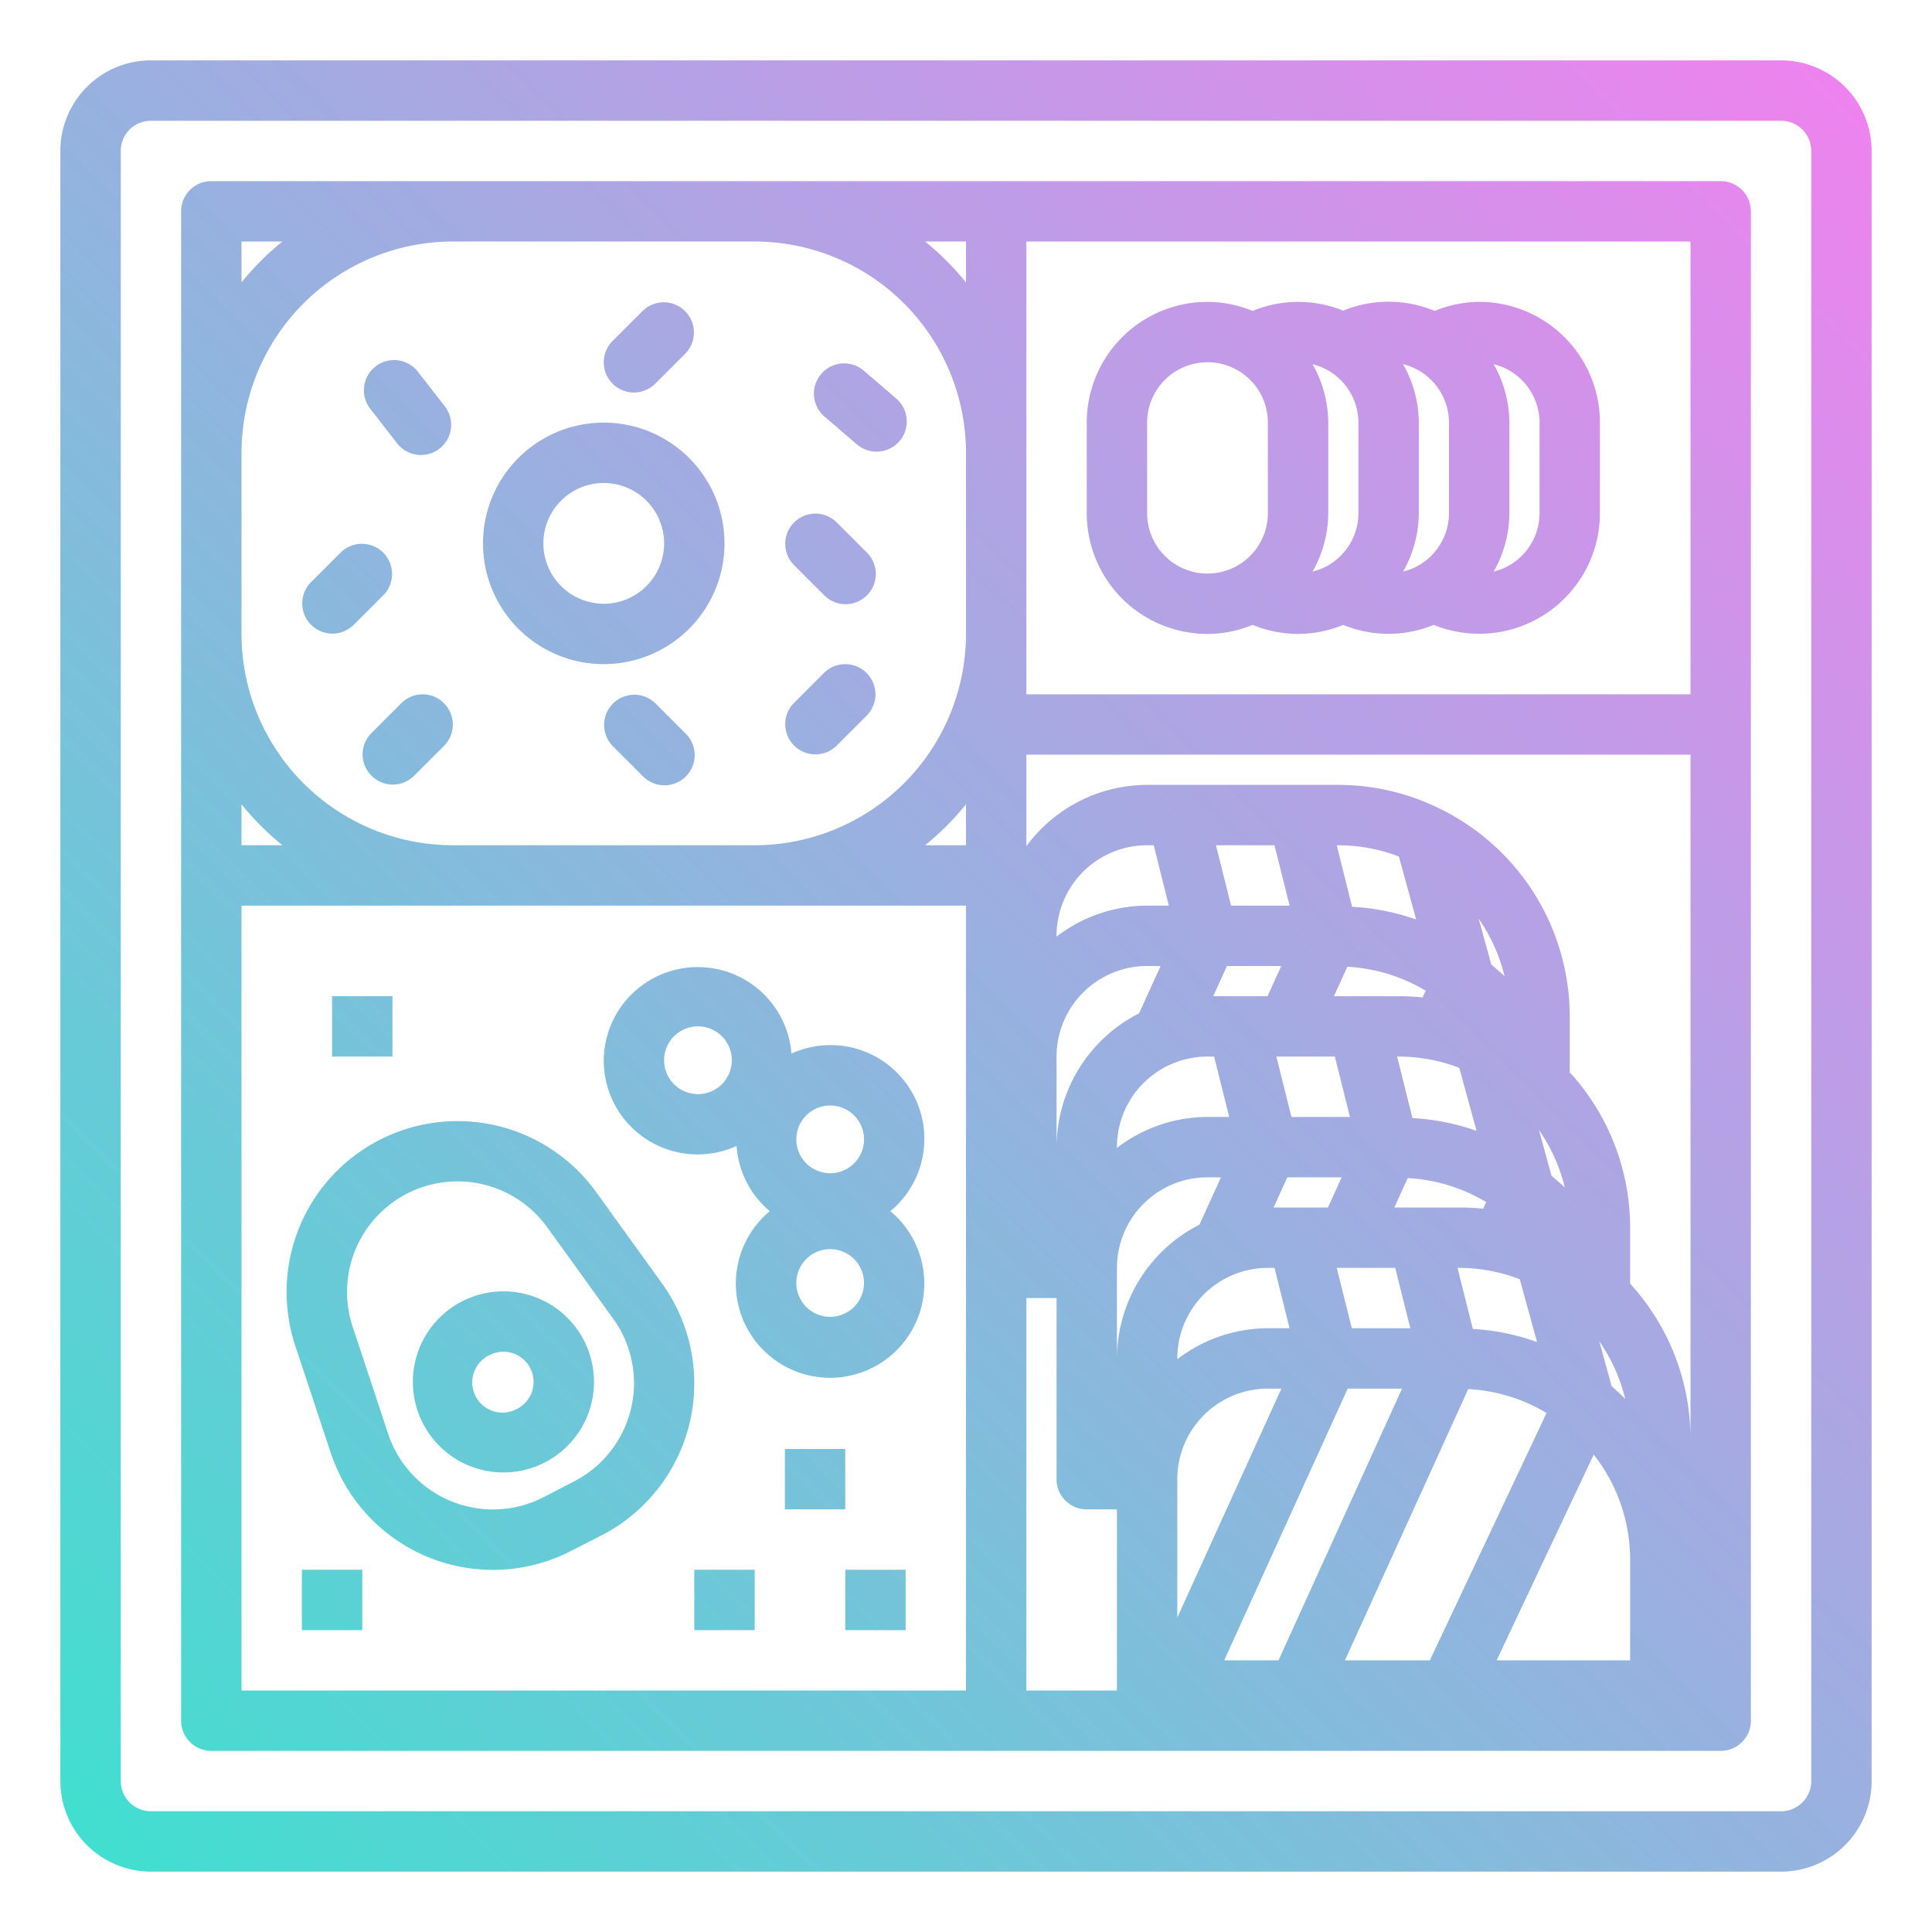 <svg xmlns="http://www.w3.org/2000/svg"  viewBox="0 0 64 64" width="512px" height="512px"><defs><linearGradient id="EPR0H_Ta41d70g-0BYxnea" x1="2.88" x2="61.12" y1="61.12" y2="2.88" gradientUnits="userSpaceOnUse"><stop offset="0" stop-color="#41dfd0"/><stop offset="1" stop-color="#ee83ef"/></linearGradient></defs><path fill="url(#EPR0H_Ta41d70g-0BYxnea)" d="M59,2H5A3,3,0,0,0,2,5V59a3,3,0,0,0,3,3H59a3,3,0,0,0,3-3V5A3,3,0,0,0,59,2Zm1,57a1,1,0,0,1-1,1H5a1,1,0,0,1-1-1V5A1,1,0,0,1,5,4H59a1,1,0,0,1,1,1ZM57,6H7A1,1,0,0,0,6,7V57a1,1,0,0,0,1,1H57a1,1,0,0,0,1-1V7A1,1,0,0,0,57,6ZM8,8H9.356A9.055,9.055,0,0,0,8,9.356ZM8,26.644A9.055,9.055,0,0,0,9.356,28H8ZM32,56H8V30H32Zm0-28H30.644A9.055,9.055,0,0,0,32,26.644Zm0-7a7.008,7.008,0,0,1-7,7H15a7.008,7.008,0,0,1-7-7V15a7.008,7.008,0,0,1,7-7H25a7.008,7.008,0,0,1,7,7ZM32,9.356A9.055,9.055,0,0,0,30.644,8H32ZM37,56H34V43h1v6a1,1,0,0,0,1,1h1Zm7.632-23.975a5.635,5.635,0,0,1,2.595.793l-.1.223a7.638,7.638,0,0,0-.79-.041H44.189ZM44.281,28h.051a5.627,5.627,0,0,1,2.008.374l.573,2.086a7.652,7.652,0,0,0-2.123-.422ZM49.4,31.949l-.417-1.516a5.638,5.638,0,0,1,.858,1.908C49.7,32.2,49.543,32.079,49.4,31.949Zm.944,10.425.572,2.082a7.611,7.611,0,0,0-2.126-.433L48.281,42h.051A5.627,5.627,0,0,1,50.34,42.374Zm-1.113-2.556-.1.223a7.638,7.638,0,0,0-.79-.041H46.189l.443-.975A5.635,5.635,0,0,1,49.227,39.818ZM42.189,40l.455-1h1.8l-.454,1Zm.53,4H42a4.948,4.948,0,0,0-3,1.026V45a3,3,0,0,1,3-3h.219Zm3.5-2,.5,2H44.781l-.5-2Zm.571-4.962L46.281,35h.051a5.627,5.627,0,0,1,2.008.374l.573,2.087A7.617,7.617,0,0,0,46.79,37.038ZM44.219,35l.5,2H42.781l-.5-2Zm-3.575-3h1.8l-.455,1h-1.8Zm-.363-4h1.938l.5,2H40.781Zm-.062,7,.5,2H40a4.948,4.948,0,0,0-3,1.026V38a3,3,0,0,1,3-3ZM38,32h.447l-.713,1.568A4.988,4.988,0,0,0,35,38V35A3,3,0,0,1,38,32Zm-3-.974V31a3,3,0,0,1,3-3h.219l.5,2H38A4.948,4.948,0,0,0,35,31.026ZM37,45V42a3,3,0,0,1,3-3h.447l-.713,1.568A4.988,4.988,0,0,0,37,45Zm2,4a3,3,0,0,1,3-3h.447L39,53.584Zm1.553,6,4.091-9h1.8l-4.091,9Zm4,0,4.084-8.985a5.631,5.631,0,0,1,2.595.792L47.366,55Zm6.426-17.567a5.638,5.638,0,0,1,.858,1.908c-.138-.142-.294-.262-.441-.392ZM54,55H49.578l3.216-6.815A5.631,5.631,0,0,1,54,51.668ZM52.979,44.433a5.623,5.623,0,0,1,.858,1.909c-.144-.148-.3-.289-.45-.425ZM56,47.668a7.627,7.627,0,0,0-2-5.146V40.668a7.626,7.626,0,0,0-2.009-5.156c0-.015.009-.028.009-.043v-1.8a7.67,7.67,0,0,0-4.308-6.882.832.832,0,0,0-.085-.041A7.6,7.6,0,0,0,44.332,26H38a4.982,4.982,0,0,0-4,2.031V25H56ZM56,23H34V8H56ZM19.751,39.492a5.662,5.662,0,0,0-9.966,5.1l1.17,3.53a5.66,5.66,0,0,0,7.953,3.26l1.007-.515a5.661,5.661,0,0,0,2.012-8.355ZM20.9,46.678A3.653,3.653,0,0,1,19,49.081L18,49.6a3.661,3.661,0,0,1-5.144-2.108l-1.169-3.53a3.661,3.661,0,0,1,6.445-3.3l2.177,3.016A3.654,3.654,0,0,1,20.9,46.678ZM17.6,42.923a3,3,0,1,0,1.748,1.489A3,3,0,0,0,17.6,42.923Zm-.469,3.745a1,1,0,1,1-.909-1.78.979.979,0,0,1,.454-.111,1.022,1.022,0,0,1,.308.049,1,1,0,0,1,.147,1.842ZM20,35.121a3.109,3.109,0,0,0,4.4,2.84,3.1,3.1,0,0,0,1.1,2.161,3.121,3.121,0,1,0,3.994,0,3.108,3.108,0,0,0-3.276-5.22A3.114,3.114,0,0,0,20,35.121Zm7.5,1.5a1.122,1.122,0,1,1-1.121,1.121A1.122,1.122,0,0,1,27.5,36.621Zm0,4.758A1.121,1.121,0,1,1,26.379,42.5,1.122,1.122,0,0,1,27.5,41.379Zm-3.257-6.258A1.122,1.122,0,1,1,23.121,34,1.123,1.123,0,0,1,24.243,35.121ZM28,50H26V48h2Zm-5,2h2v2H23ZM10,52h2v2H10Zm18,0h2v2H28ZM13,35H11V33h2Zm-.724-21.445a1,1,0,1,1,1.579-1.227l.869,1.117a1,1,0,1,1-1.579,1.227ZM29.687,13.2a1,1,0,0,1-1.3,1.522L27.313,13.8a1,1,0,1,1,1.3-1.522Zm-9.394-.491a1,1,0,0,1,0-1.414l1-1a1,1,0,0,1,1.414,1.414l-1,1a1,1,0,0,1-1.414,0Zm-7.586,7-1,1a1,1,0,0,1-1.414-1.414l1-1a1,1,0,0,1,1.414,1.414Zm16,2.586a1,1,0,0,1,0,1.414l-1,1a1,1,0,0,1-1.414-1.414l1-1A1,1,0,0,1,28.707,22.293Zm-14,1a1,1,0,0,1,0,1.414l-1,1a1,1,0,0,1-1.414-1.414l1-1A1,1,0,0,1,14.707,23.293Zm14-5a1,1,0,1,1-1.414,1.414l-1-1a1,1,0,0,1,1.414-1.414Zm-6,6a1,1,0,1,1-1.414,1.414l-1-1a1,1,0,0,1,1.414-1.414ZM20,14a4,4,0,1,0,4,4A4,4,0,0,0,20,14Zm0,6a2,2,0,1,1,2-2A2,2,0,0,1,20,20Zm20,1a3.953,3.953,0,0,0,1.494-.3A3.994,3.994,0,0,0,43,21a3.953,3.953,0,0,0,1.494-.3,3.949,3.949,0,0,0,3,0A4,4,0,0,0,53,17V14a4,4,0,0,0-4-4,3.954,3.954,0,0,0-1.475.3,3.972,3.972,0,0,0-3.031-.009A3.953,3.953,0,0,0,43,10a3.994,3.994,0,0,0-1.506.3A3.953,3.953,0,0,0,40,10a4,4,0,0,0-4,4v3A4,4,0,0,0,40,21Zm9.479-8.936A2,2,0,0,1,51,14v3a2,2,0,0,1-1.521,1.936A3.953,3.953,0,0,0,50,17V14A3.953,3.953,0,0,0,49.479,12.064Zm-3,0A2,2,0,0,1,48,14v3a2,2,0,0,1-1.521,1.936A3.953,3.953,0,0,0,47,17V14A3.953,3.953,0,0,0,46.479,12.064Zm-3,0A2,2,0,0,1,45,14v3a2,2,0,0,1-1.521,1.936A3.953,3.953,0,0,0,44,17V14A3.953,3.953,0,0,0,43.479,12.064ZM38,14a2,2,0,0,1,4,0v3a2,2,0,0,1-4,0Z"/></svg>